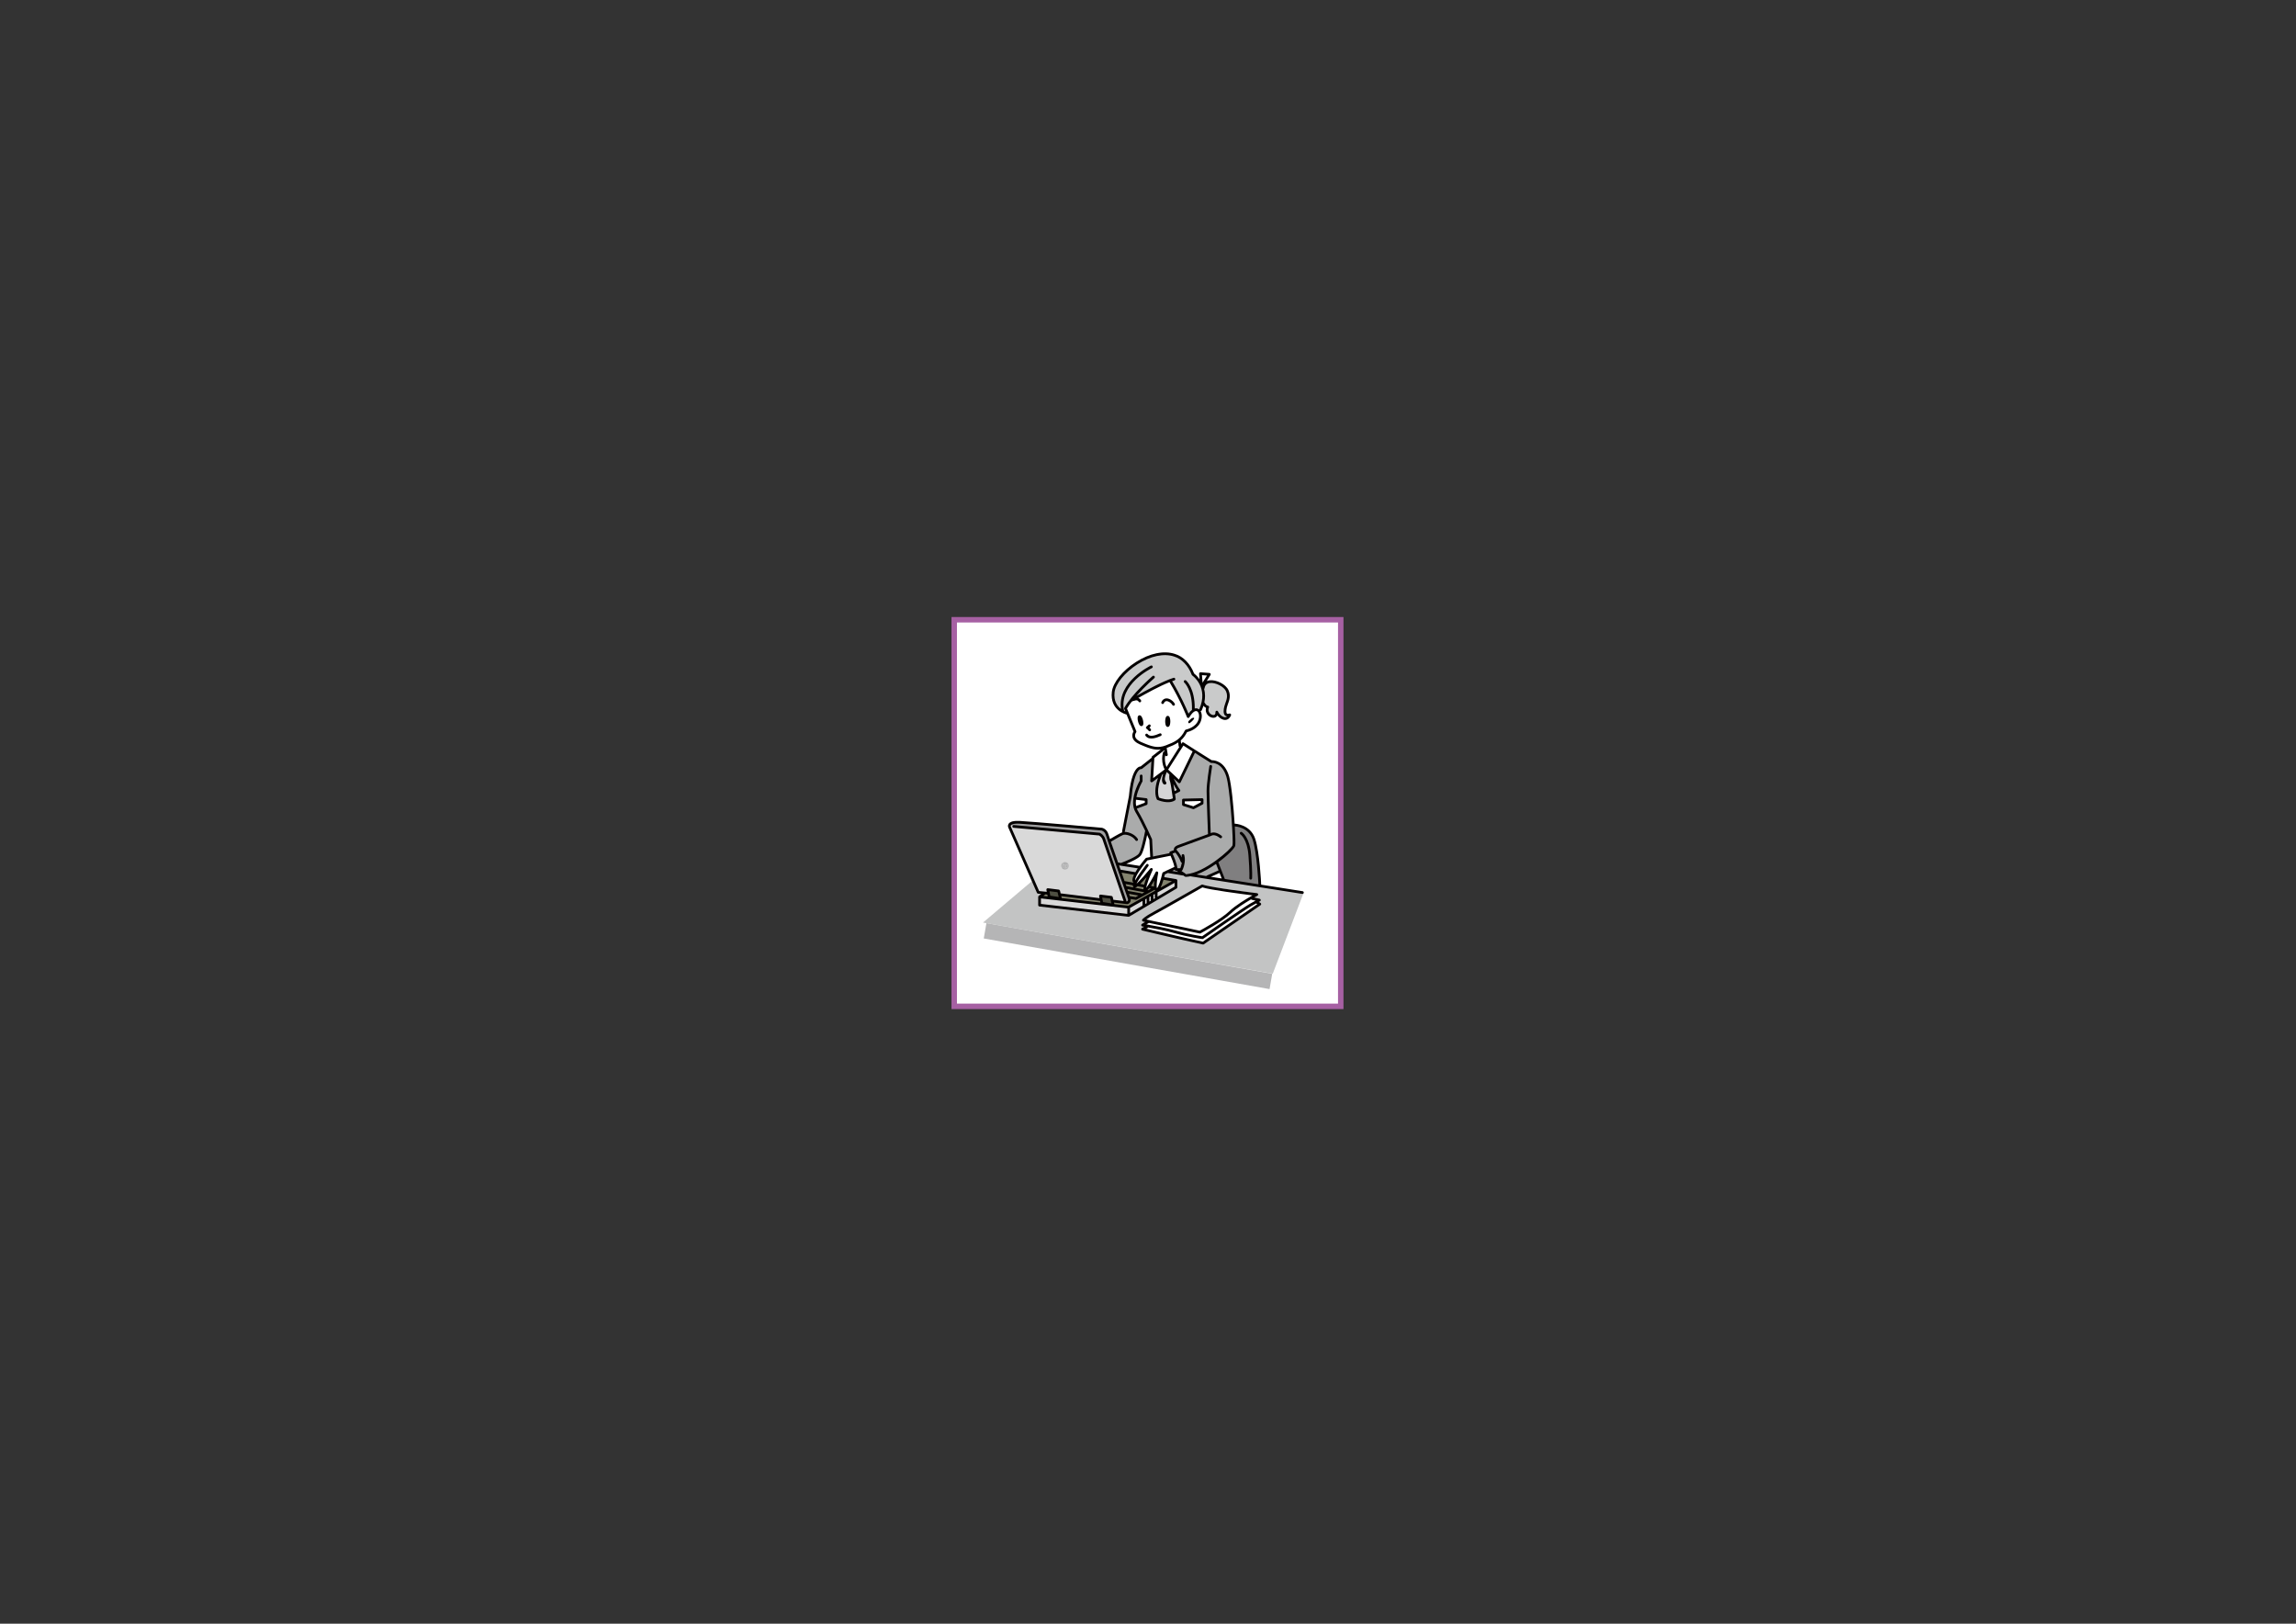 <?xml version="1.0" encoding="utf-8"?>
<!-- Generator: Adobe Illustrator 17.0.1, SVG Export Plug-In . SVG Version: 6.00 Build 0)  -->
<!DOCTYPE svg PUBLIC "-//W3C//DTD SVG 1.1//EN" "http://www.w3.org/Graphics/SVG/1.1/DTD/svg11.dtd">
<svg version="1.1" id="レイヤー_1" xmlns="http://www.w3.org/2000/svg" xmlns:xlink="http://www.w3.org/1999/xlink" x="0px"
	 y="0px" width="841.89px" height="595.28px" viewBox="0 0 841.89 595.28" enable-background="new 0 0 841.89 595.28"
	 xml:space="preserve">
<rect x="0" y="0" width="841.89" height="595.28" fill="#333333" stroke="none"/>
<rect x="349.889" y="227.212" fill="#FFFFFF" stroke="#A660A3" stroke-width="2" stroke-miterlimit="10" width="141.732" height="141.732"/>
<polygon fill="#C3C4C4" points="477.94,327.476 389.69,313.476 360.44,338.226 466.69,356.976 "/>
<polygon fill="#FFFFFF" points="440.44,324.642 419.273,336.976 420.773,337.142 419.44,338.476 420.44,338.976 419.106,340.476 
	441.273,345.642 461.606,331.142 461.106,330.476 461.773,329.809 458.94,328.976 460.273,327.476 "/>
<polygon fill="#84846F" points="381.44,328.809 397.44,317.476 431.273,322.476 413.773,332.476 "/>
<polygon fill="#D9D9D9" points="430.94,322.476 413.625,332.965 413.685,335.762 431.106,325.309 "/>
<polygon fill="#D9D9D9" points="413.606,332.976 381.106,328.976 381.106,331.809 413.606,335.809 413.685,335.762 413.625,332.965 
	"/>
<path fill="#D9D9D9" d="M370.273,302.976l10.5,24.166l32.5,4c0,0,1.5-0.833,0.667-2.666c-0.833-1.834-8.333-23.667-8.333-23.667
	s-1.333-1.167-4.333-1.5s-29-2.167-29-2.167S370.106,300.809,370.273,302.976z"/>
<path fill="#807F80" d="M450.773,302.309c0,0,7.5,0.333,8.833,5s2.333,17.5,2.333,17.5l-16.5-2.5l-0.167-7.5L450.773,302.309z"/>
<polygon fill="#FFFFFF" points="448.69,322.476 447.412,318.96 442.623,321.548 "/>
<path fill="#AAABAB" d="M452.565,307.976c0-3.5-1.5-23.5-3.625-25.75s-3.25-3.375-5-3.25l-7.375-3.75l-13,2.5l-5,3.75
	c0,0-2,0-2.875,2.875s-1.25,8.125-1.25,8.125l-2.25,12.75l-5.125,2.75l2.75,8.75l1.25-0.125c0,0,6.625-1.375,7.5-4.5
	s1.875-7.125,1.875-7.125l1.375,2.375l0.625,7l6.875-1.25l1.875,5.125l-2.125,1.25l13.558,2.072l4.789-2.588l-1.222-3.359
	C446.19,315.601,452.565,311.476,452.565,307.976z"/>
<path fill="#FFFFFF" d="M416.315,292.476l3.75,0.875v1.375l-3.625,1.375C416.44,296.101,415.315,294.101,416.315,292.476z"/>
<path fill="#FFFFFF" d="M434.065,293.226v1.5l3.625,1.125l2.875-1.75l0.125-1.375c0,0-5.875,0.5-6.25,0.5"/>
<polygon fill="#FFFFFF" points="427.19,273.851 422.815,277.976 422.44,286.101 427.565,282.476 432.565,286.351 437.94,275.476 
	433.815,272.851 432.315,274.101 "/>
<path fill="#FFFFFF" d="M430.47,318.131c-0.714,1.252-3.131,1.188-3.874,2.748c-0.334,0.702-0.474,1.563-0.747,2.25
	c-0.263,0.663-0.488,1.919-0.937,2.447c-0.865,1.018-1.326-0.081-1.347-0.947c-0.025-1.039,0.306-2.047,0.228-3.115
	c-1.047,1.216-1.958,4.739-3.956,4.818c-0.999-1.584,1.262-3.894,1.206-5.589c-0.64,0.081-1.907,1.667-2.471,2.136
	c-0.67,0.558-1.699,2.043-2.612,1.953c-0.063-0.524,0.276-0.937,0.209-1.459c-2.175-0.83,3.42-7.872,4.522-8.553
	c1.332-0.823,3.084-0.9,4.622-1.091c1.267-0.157,3.46-1.193,4.365-0.132C430.474,314.534,431.109,317.01,430.47,318.131z"/>
<path fill="#FFFFFF" d="M411.69,258.726l4.5,9c0,0-2,3.25,2.5,4.875s6.5,2.25,8.5,1.25l0.375,1.75c0,0-2,2.75-0.125,6.375
	l5.25-7.875l-0.25-2.875c0,0,2-2.75,2.5-3.625c0,0,2.75,0.375,4.25-2.125s1.375-4.625-0.875-6s-9-10.375-9-10.375L411.69,258.726z"
	/>
<path fill="#D5D5D6" d="M427.44,281.976l-2.125,2.125c0,0-2.25,7.5-0.625,8.75s5.875,0.25,5.875,0.25v-2.875l1.75-0.875l-2.5-5
	L427.44,281.976z"/>
<polygon fill="#4F4F42" points="384.44,326.142 384.773,328.642 388.94,329.476 388.273,326.476 "/>
<polygon fill="#4F4F42" points="403.606,328.642 403.94,331.142 408.106,331.976 407.44,328.976 "/>
<path fill="#9F9FA0" d="M370.106,302.476l33,3.333c0,0,2,1.667,2.333,3.667s7.833,21.666,7.833,21.666s1-0.666,0.667-1.833
	c-0.333-1.167-8-23.667-8-23.667s-0.833-1.499-3.333-1.833s-30.333-2.667-30.333-2.667S370.606,301.476,370.106,302.476z"/>
<path fill="#FFFFFF" d="M440.94,252.101c-0.653-0.856-0.746-2.239-0.875-3.25c-0.165-1.296-0.129-1.786,1.25-1.625
	c1.131,0.132,2.2-0.184,1.784,1.247c-0.321,1.107-1.188,2.095-1.659,3.128L440.94,252.101z"/>
<path fill="#C9CACA" d="M413.565,261.351c0,0-5.375-0.875-5.25-6.25c0.125-5.375,2.875-9.375,10.75-13.625s15-0.5,17,2.75
	s1.375,3,1.375,3s3.125,2.375,3.625,4.75c0,0,1-2.5,3.875-2s6,2.625,5.625,4.75c-0.375,2.125-1.625,4.25-1.375,5.5
	s0.125,1.75,1.625,1.75c0,0-1.5,4.125-4.5-0.625c0,0-0.375,1.625-2,1s-1.625-3.375-1.625-3.375l-1.375-0.875l-1.125,2.375
	c0,0-2.25-1.375-4.5,1.875l-6.5-12.75c0,0-12.125,5.25-13.75,6.625c-1.625,1.375-2.625,3.125-2.625,3.125L413.565,261.351z"/>
<g>
	<path fill="#040000" d="M477.643,326.732l-15.211-2.393c0.001-0.018,0.009-0.033,0.008-0.051
		c-0.021-0.479-0.522-11.794-2.192-16.803c-1.756-5.27-7.402-5.507-7.458-5.509c-0.028-0.001-0.052,0.01-0.079,0.014
		c-0.398-6.311-1.173-14.433-2.04-17.404c-1.652-5.665-5.507-5.884-6.343-5.864c-0.245-0.153-6.033-3.781-6.117-3.834l0,0
		l-4.167-2.666c-0.112-0.072-0.248-0.096-0.377-0.067c-0.13,0.029-0.243,0.108-0.314,0.22c0,0-0.091,0.144-0.247,0.388l-0.161-1.286
		c0.871-0.769,1.63-1.737,2.321-3.061c0.913-0.222,4.208-1.223,5.153-4.293c0.168-0.546,0.248-1.087,0.248-1.594
		c0-0.694-0.155-1.32-0.436-1.811c0.177-0.015,0.341-0.116,0.418-0.29c0.257-0.582,0.462-1.145,0.63-1.692
		c0.253,0.326,0.545,0.616,0.942,0.793c-0.062,0.247-0.102,0.494-0.102,0.736c0,0.749,0.293,1.458,0.861,2.021
		c0.782,0.776,1.89,1.069,2.695,0.712c0.218-0.097,0.505-0.308,0.719-0.673c0.741,0.91,1.81,1.637,2.849,1.62
		c0.537-0.009,1.527-0.237,2.133-1.67c0.077-0.181,0.04-0.39-0.093-0.534c-0.133-0.144-0.338-0.197-0.525-0.135
		c-0.299,0.099-0.693,0.179-0.873-0.009c-0.4-0.418-0.177-2.018,0.273-3.194c0.683-1.782,1.177-3.418,0.308-5.381
		c-0.934-2.11-4.456-3.928-6.978-3.603c-0.366,0.047-0.698,0.141-0.999,0.271l1.376-2.201c0.093-0.148,0.102-0.334,0.022-0.49
		c-0.079-0.156-0.233-0.26-0.408-0.273l-3.25-0.25c-0.146-0.011-0.289,0.042-0.392,0.145c-0.103,0.103-0.156,0.246-0.145,0.392
		l0.154,2.006c-0.859-1.19-1.728-1.905-1.999-2.112c-1.386-3.582-3.995-6.256-7.013-7.161c-4.029-1.343-9.241-0.275-14.285,2.938
		c-4.898,3.12-8.457,7.534-8.855,10.984c-0.778,6.741,5.096,8.226,5.376,8.292c0.967,2.348,2.436,5.917,2.56,6.217
		c-0.181,0.302-0.439,0.838-0.439,1.518c0,0.197,0.022,0.404,0.075,0.618c0.262,1.062,1.179,1.944,2.725,2.62
		c3.193,1.397,5.312,2.144,7.63,1.846l-3.154,2.469c-0.113,0.089-0.183,0.221-0.191,0.365l-0.014,0.237
		c-0.045,0.018-0.091,0.035-0.131,0.067c0,0-3.629,2.873-3.871,3.065c-0.24,0.012-0.593,0.082-1.021,0.395
		c-1.148,0.839-2.651,3.352-3.296,10.555c0.007-0.051-2.493,12.782-2.493,12.782c-0.031,0.156,0.021,0.305,0.118,0.417
		c-0.053,0.018-0.108,0.032-0.158,0.053c-1.054,0.452-3.73,2.036-4.404,2.437c-0.307-0.908-0.516-1.54-0.585-1.782
		c-0.58-2.031-2.324-2.344-2.398-2.356c-0.291-0.027-25.351-2.258-30.056-2.506c-2.24-0.118-3.591,0.226-4.131,1.05
		c-0.36,0.549-0.228,1.153-0.092,1.423c-0.01-0.021,10.49,23.895,10.49,23.895c0.072,0.165,0.228,0.278,0.408,0.296l1.179,0.118
		l-0.916,0.641c-0.009,0.006-0.013,0.016-0.022,0.022c-0.008,0.006-0.018,0.008-0.025,0.014c-0.016,0.014-0.023,0.035-0.037,0.051
		c-0.025,0.029-0.049,0.058-0.067,0.091c-0.013,0.025-0.021,0.052-0.03,0.08c-0.012,0.037-0.021,0.073-0.024,0.111
		c-0.001,0.014-0.009,0.026-0.009,0.04v3.029c0,0.254,0.19,0.468,0.443,0.497l32.667,3.765c0.019,0.002,0.036-0.005,0.055-0.005
		c0.038,0.001,0.075-0.002,0.112-0.011c0.031-0.007,0.059-0.018,0.088-0.031c0.019-0.008,0.039-0.009,0.057-0.02l17.333-10.294
		c0.152-0.09,0.245-0.253,0.245-0.43v-2.5c0-0.033-0.006-0.064-0.013-0.095c-0.001-0.009-0.001-0.018-0.003-0.026
		c-0.014-0.055-0.038-0.105-0.069-0.152c-0.007-0.012-0.016-0.022-0.025-0.033c-0.03-0.039-0.064-0.072-0.105-0.101
		c-0.008-0.006-0.015-0.013-0.023-0.018c-0.003-0.002-0.006-0.006-0.01-0.008c-0.048-0.028-0.101-0.044-0.154-0.055
		c-0.005-0.001-0.009-0.005-0.015-0.006l-4.388-0.749c0.092-0.363,0.172-0.702,0.237-0.993c0.123-0.058,0.557-0.262,1.098-0.516
		l5.471,0.911c0.062,0.01,0.123,0.005,0.181-0.006l0.618,0.425c0.087,0.06,0.19,0.09,0.296,0.088
		c0.568-0.014,1.164-0.095,1.776-0.222c0.043,0.021,0.085,0.042,0.134,0.05l40.792,6.417c0.273,0.042,0.529-0.144,0.572-0.417
		C478.102,327.031,477.916,326.775,477.643,326.732z M459.299,307.801c1.524,4.575,2.069,15.012,2.134,16.381l-12.342-1.941
		c-0.005-0.038-0.005-0.075-0.02-0.112l-2.333-6c-0.001-0.002-0.002-0.003-0.003-0.005c3.417-2.505,6.012-5.135,6.194-6.049
		c0.125-0.627,0.051-3.48-0.16-7.098C453.054,302.988,457.78,303.243,459.299,307.801z M447.975,322.065l-3.973-0.625l3.181-1.414
		L447.975,322.065z M444.193,278.727c-0.012,0.001-0.06,0.002-0.062,0.002C444.152,278.727,444.173,278.727,444.193,278.727z
		 M433.927,273.334c0.614,0.393,2.818,1.804,3.369,2.156c-0.341,0.703-4.501,9.277-5.011,10.325
		c-0.738-0.686-3.476-3.233-3.95-3.673C428.73,281.521,433.454,274.079,433.927,273.334z M427.16,286.004
		c-0.21-0.932,0.317-2.095,0.663-2.972c0.21,0.196,0.552,0.514,0.954,0.889c-0.008,0.077-0.045,0.435-0.045,0.874
		c0,0.519,0.052,1.151,0.262,1.572c0.182,0.385,0.674,3.445,1.068,6.313c-1.684,0.906-4.321,0.032-5.05-0.248
		c-0.264-0.662-0.385-1.404-0.385-2.179c0-2.861,1.418-6.028,1.436-6.069c0.019-0.04,0.02-0.082,0.027-0.124
		c0.147-0.111,0.289-0.217,0.423-0.318c-0.278,0.894-0.609,2.011-0.333,2.945c0.141,0.475,0.532,1.094,1.061,0.912
		C428.257,287.247,427.273,286.511,427.16,286.004z M430.26,287.438c0.387,0.757,0.826,1.544,1.267,2.185
		c-0.277,0.139-0.602,0.301-0.835,0.418C430.555,289.136,430.403,288.2,430.26,287.438z M432.194,273.538
		c0.018,0.143,0.096,0.261,0.203,0.34c-1.441,2.271-4.068,6.408-4.65,7.326c-0.278-0.67-0.612-1.738-0.612-3.041
		c0-0.393,0.036-0.808,0.107-1.237c0.09,0.201,0.3,0.33,0.528,0.293c0.272-0.044,0.458-0.301,0.414-0.573l-0.391-2.426
		c0.026-0.01,0.051-0.017,0.077-0.027c1.631-0.628,2.988-1.203,4.156-2.002L432.194,273.538z M443.615,250.412
		c2.074-0.268,5.181,1.311,5.936,3.016c0.266,0.601,0.375,1.169,0.375,1.729c0,0.945-0.311,1.867-0.703,2.89
		c-0.032,0.084-0.547,1.449-0.547,2.686c0,0.604,0.123,1.178,0.485,1.557c0.16,0.168,0.432,0.302,0.781,0.365
		c-0.21,0.188-0.448,0.288-0.717,0.292c-0.878,0.014-2.066-0.944-2.595-2.091c-0.1-0.217-0.34-0.333-0.572-0.277
		c-0.232,0.056-0.392,0.269-0.381,0.508c0.017,0.365-0.041,0.835-0.409,0.998c-0.423,0.188-1.104-0.031-1.585-0.508
		c-0.277-0.275-0.868-1.036-0.376-2.171c0.062-0.143,0.053-0.308-0.023-0.444c-0.077-0.136-0.213-0.229-0.368-0.25
		c-0.532-0.073-0.788-0.44-1.228-1.136l-0.075-0.118c-0.001-0.002-0.003-0.003-0.004-0.004c0.164-0.81,0.241-1.577,0.241-2.298
		c0-0.934-0.12-1.792-0.319-2.573c0.077-0.073,0.137-0.164,0.155-0.277C441.863,251.192,442.513,250.555,443.615,250.412z
		 M442.578,247.661c-0.49,0.784-1.273,2.038-1.697,2.715c0.018-0.051,0.059-0.093,0.059-0.15c0-0.013,0-0.026-0.001-0.039
		c0,0-0.145-1.884-0.205-2.668C441.275,247.561,441.88,247.607,442.578,247.661z M412.172,260.582
		c-2.098-9.714,10.107-15.595,10.231-15.653c0.25-0.118,0.357-0.416,0.239-0.666c-0.118-0.25-0.415-0.357-0.665-0.239
		c-0.127,0.06-12.324,5.927-10.939,15.884c-1.349-0.995-2.731-2.832-2.351-6.124c0.36-3.118,3.813-7.335,8.399-10.255
		c4.789-3.05,9.689-4.08,13.446-2.828c2.776,0.833,5.178,3.336,6.44,6.701c0.036,0.095,0.1,0.177,0.183,0.235
		c0.251,0.175,6.109,4.383,2.578,12.387c-0.011,0.024-0.01,0.05-0.016,0.074c-0.134-0.11-0.276-0.208-0.435-0.278
		c-0.248-0.108-0.668-0.212-1.205-0.073c0.068-7.431-3.052-10.163-3.189-10.278c-0.21-0.178-0.523-0.152-0.702,0.058
		c-0.179,0.209-0.154,0.524,0.054,0.704c0.03,0.026,3.04,2.718,2.826,10.032c-0.396,0.3-0.823,0.736-1.272,1.374
		c-0.784-1.911-2.837-6.624-6.017-11.905c0.28-0.102,0.554-0.197,0.815-0.28c0.263-0.084,0.409-0.365,0.325-0.628
		c-0.084-0.263-0.365-0.408-0.628-0.325c-4.03,1.282-10.324,4.747-13.553,6.599c3.036-3.447,6.481-6.45,6.532-6.494
		c0.114-0.099,0.172-0.238,0.172-0.378c0-0.116-0.04-0.233-0.122-0.327c-0.181-0.209-0.497-0.231-0.706-0.051
		c-0.309,0.268-7.599,6.617-10.36,11.637c-0.041,0.075-0.062,0.158-0.062,0.241c0,0.064,0.013,0.129,0.038,0.19
		c0,0,0.133,0.324,0.345,0.839C412.45,260.706,412.315,260.649,412.172,260.582z M418.39,272.018
		c-1.223-0.535-1.967-1.204-2.152-1.934c-0.034-0.132-0.048-0.262-0.048-0.386c0-0.651,0.387-1.156,0.392-1.162
		c0.07-0.09,0.107-0.201,0.107-0.312c0-0.064-0.012-0.128-0.037-0.189c0,0-3.225-7.831-3.405-8.269
		c0.468-0.821,1.065-1.682,1.732-2.547c0.074-0.006,0.148-0.024,0.217-0.065c0.01-0.006,0.135-0.081,0.345-0.205
		c0.118,0.037,0.249,0.033,0.369-0.026c0.112-0.054,1.109-0.51,1.6,0.309c0.142,0.237,0.449,0.314,0.686,0.171
		c0.237-0.142,0.314-0.449,0.171-0.686c-0.267-0.445-0.614-0.702-0.98-0.839c2.787-1.59,7.684-4.281,11.439-5.785
		c4.131,6.829,6.371,12.748,6.394,12.807c0.068,0.181,0.234,0.307,0.427,0.323c0.193,0.016,0.377-0.081,0.474-0.248
		c1.173-2.027,2.194-2.485,2.758-2.239c0.652,0.285,1.042,1.595,0.581,3.092c-0.897,2.916-4.578,3.649-4.615,3.656
		c-0.153,0.029-0.285,0.128-0.354,0.268c-1.662,3.324-3.736,4.259-6.982,5.507C424.483,274.423,422.407,273.775,418.39,272.018z
		 M426.912,275.039l0.072,0.449c-0.234-0.021-0.457,0.116-0.525,0.351c-0.237,0.832-0.33,1.622-0.33,2.348
		c0,1.825,0.583,3.24,0.915,3.9c-0.501,0.378-3.082,2.324-4.209,3.173c0.092-1.604,0.403-6.99,0.425-7.363
		C423.582,277.645,426.877,275.065,426.912,275.039z M370.648,303.025c-0.01-0.022-0.046-0.106-0.046-0.212
		c0-0.076,0.018-0.162,0.075-0.246c0.151-0.221,0.77-0.721,3.236-0.591c4.687,0.247,29.729,2.476,29.982,2.499
		c0.007,0.003,1.162,0.232,1.564,1.639c0.498,1.745,7.782,22.48,8.093,23.361c0.039,0.098,0.084,0.241,0.084,0.396
		c0,0.208-0.111,0.427-0.402,0.588c-0.034-0.004-0.122-0.014-0.236-0.028c0.023-0.091,0.03-0.188-0.002-0.283l-7.833-22.833
		c-0.015-0.044-0.407-1.186-1.725-1.939c-0.062-0.036-0.132-0.058-0.203-0.064l-31.5-2.833c-0.275-0.025-0.518,0.178-0.543,0.453
		c-0.001,0.015-0.002,0.03-0.002,0.045c0,0.256,0.195,0.474,0.455,0.498c0,0,31.104,2.797,31.367,2.821
		c0.906,0.553,1.193,1.31,1.204,1.343c0,0,7.089,20.664,7.779,22.675c-1.292-0.151-3.182-0.373-3.748-0.44l-0.238-1.011
		c-0.048-0.204-0.217-0.356-0.425-0.382l-4-0.5c-0.158-0.02-0.317,0.037-0.426,0.153c-0.109,0.116-0.156,0.278-0.127,0.435
		l0.133,0.707l-14.081-1.729c-0.057-0.007-0.112,0.001-0.165,0.013l-0.242-1.03c-0.048-0.204-0.217-0.356-0.425-0.382l-4-0.5
		c-0.158-0.02-0.317,0.037-0.426,0.153c-0.088,0.094-0.136,0.217-0.136,0.343c0,0.031,0.003,0.062,0.009,0.092l0.135,0.72
		c-0.647-0.064-2.41-0.241-2.803-0.28C380.801,326.151,370.648,303.025,370.648,303.025z M421.445,307.926
		c0.009,0.176,0.329,6.243,0.329,6.243c0,0.01,0.006,0.019,0.007,0.029l-1.439,0.288c-0.108,0.022-0.207,0.079-0.279,0.162
		c-0.224,0.257-1.199,1.394-2.214,2.783l-4.853-0.755c1.773-0.727,4.491-1.969,5.339-3.06c0.901-1.159,1.828-5.209,2.296-7.503
		C421.055,307.036,421.348,307.702,421.445,307.926z M417.205,318.343c-0.319,0.468-0.624,0.946-0.898,1.418l-5.421-0.926
		c-0.181-0.518-0.363-1.039-0.544-1.56L417.205,318.343z M415.621,323.614l-3.272-0.595c-0.343-0.979-0.709-2.027-1.086-3.105
		l4.547,0.776c-0.384,0.798-0.618,1.531-0.567,2.085C415.279,323.189,415.453,323.45,415.621,323.614z M414.357,332.866
		c0.631-0.356,2.409-1.357,4.583-2.582v1.691c0,0.008,0.004,0.016,0.005,0.024c-1.963,1.166-3.66,2.173-4.588,2.725V332.866z
		 M419.94,329.721c0.166-0.094,0.332-0.187,0.5-0.282v1.537c0,0.043,0.014,0.082,0.024,0.122c-0.176,0.104-0.35,0.208-0.524,0.312
		V329.721z M421.422,328.886c0.172-0.097,0.345-0.194,0.518-0.292v1.382c0,0.078,0.021,0.148,0.052,0.214
		c-0.185,0.11-0.368,0.219-0.552,0.328v-1.542C421.44,328.944,421.428,328.916,421.422,328.886z M422.94,328.031
		c0.167-0.094,0.334-0.188,0.5-0.281v1.227c0,0.111,0.043,0.209,0.105,0.292c-0.201,0.119-0.403,0.239-0.605,0.359V328.031z
		 M413.752,332.059l-5.129-0.591l-0.132-0.56l4.807,0.564c0.087,0.01,0.174-0.003,0.255-0.037c0.939-0.402,1.144-1.203,1.054-1.845
		l1.835,0.296c0.11,0.018,0.223-0.002,0.32-0.055l6.61-3.62c0.053,0.116,0.116,0.215,0.19,0.289
		c0.007,0.007,0.016,0.012,0.024,0.019L413.752,332.059z M384.808,326.723c0.839,0.105,2.506,0.314,2.975,0.372
		c0.087,0.372,0.257,1.094,0.416,1.769c-0.897-0.144-2.611-0.418-3.083-0.493c-0.078-0.415-0.223-1.19-0.223-1.19
		S384.849,326.944,384.808,326.723z M389.315,329.242l-0.16-0.681l14.141,1.737c0.021,0.002,0.039-0.004,0.059-0.004l0.109,0.579
		L389.315,329.242z M407.533,331.198c-0.897-0.144-2.611-0.417-3.083-0.493c-0.07-0.373-0.192-1.026-0.309-1.648
		c0.839,0.105,2.506,0.313,2.976,0.372C407.204,329.801,407.374,330.523,407.533,331.198z M419.621,327.126
		c-0.319,0.175-0.638,0.349-0.944,0.517c-0.071-0.078-0.162-0.139-0.273-0.159l-4.793-0.86c-0.076-0.216-0.156-0.444-0.239-0.682
		L419.621,327.126z M417.431,328.325c-0.542,0.297-0.927,0.507-0.997,0.546c-0.232-0.038-1.585-0.256-2.157-0.348
		c-0.077-0.218-0.173-0.494-0.286-0.816L417.431,328.325z M423.144,324.982l-1.086-0.197c0.411-0.602,0.818-1.28,1.191-1.944
		c-0.065,0.605-0.115,1.204-0.115,1.738C423.134,324.718,423.138,324.852,423.144,324.982z M421.392,325.679
		c0.168,0.03,0.418,0.076,0.653,0.119c-0.294,0.161-0.657,0.36-1.055,0.578c-0.014-0.004-0.025-0.013-0.04-0.016l-0.176-0.033
		C420.974,326.155,421.181,325.934,421.392,325.679z M419.52,324.323l-1.401-0.255c0.605-0.582,1.367-1.387,2.333-2.495
		C420.077,322.536,419.739,323.5,419.52,324.323z M419.311,325.301c-0.027,0.188-0.046,0.366-0.046,0.517
		c0,0.083,0.008,0.155,0.017,0.226l-3.055-0.579c0.216-0.065,0.514-0.227,0.934-0.554L419.311,325.301z M415.638,325.353
		l-2.605-0.494c-0.014-0.002-0.027,0.002-0.04,0c-0.086-0.244-0.174-0.497-0.265-0.755l2.683,0.488
		c-0.029,0.136-0.045,0.259-0.029,0.352L415.638,325.353z M383.973,327.973c0.018,0.002,0.033-0.005,0.051-0.005l0.127,0.678
		l-1.594-0.184l0.587-0.411c0.058-0.04,0.104-0.091,0.139-0.148L383.973,327.973z M381.69,329.37
		c1.062,0.122,30.82,3.552,31.667,3.65c0,0.507,0,1.412,0,2.022c-1.062-0.122-30.82-3.552-31.667-3.649
		C381.69,330.885,381.69,329.98,381.69,329.37z M430.69,325.024c-0.191,0.113-2.979,1.77-6.25,3.712v-1.51
		c0-0.013-0.006-0.023-0.007-0.036c3.048-1.717,5.721-3.223,6.257-3.525C430.69,324.277,430.69,324.75,430.69,325.024z
		 M429.717,323.065l-4.182,2.356c0.431-0.808,0.8-1.875,1.089-2.884L429.717,323.065z M426.477,319.773
		c-0.141,0.066-0.243,0.194-0.276,0.346c-0.567,2.61-1.444,5.016-1.977,5.508c-0.057-0.18-0.093-0.448-0.093-0.851
		c0-1.092,0.199-2.881,0.55-4.707c0.006-0.032,0.009-0.063,0.009-0.095c0-0.21-0.134-0.403-0.339-0.473
		c-0.237-0.08-0.496,0.027-0.608,0.25c-1.17,2.341-2.694,4.913-3.469,5.726c0.163-1.145,1.257-4.06,2.372-6.547
		c0.03-0.066,0.044-0.136,0.044-0.204c0-0.169-0.086-0.333-0.238-0.426c-0.213-0.131-0.491-0.084-0.65,0.11
		c-1.71,2.099-3.729,4.354-4.914,5.435l-0.099-0.018c0.783-1.428,2.584-4.038,4.299-6.298c0.068-0.09,0.102-0.197,0.102-0.302
		c0-0.151-0.068-0.3-0.198-0.399c-0.22-0.167-0.534-0.124-0.701,0.096c-1.235,1.629-2.996,4.035-4.041,5.834
		c-0.005-0.022-0.01-0.044-0.013-0.074c-0.002-0.03-0.004-0.061-0.004-0.093c0-1.436,2.677-5.068,4.476-7.16
		c0.313-0.063,7.729-1.546,8.508-1.702c0.447,1.021,1.146,2.74,1.429,4.081l-2.608,1.227c-0.122,0.01-0.229,0.062-0.313,0.147
		L426.477,319.773z M430.962,312.56c0.422,0.485,1.401,1.723,2.007,3.418c0.063,0.175,0.218,0.275,0.388,0.306
		c-0.146,0.896-0.417,1.644-0.576,2.026c-0.309,0-0.665,0-1.057,0c-0.195-1.745-1.288-4.318-1.77-5.382
		C430.359,312.78,430.675,312.665,430.962,312.56z M429.812,319.309c0.382-0.18,0.726-0.342,0.97-0.457
		c0.023,0.255,0.23,0.457,0.491,0.457h0.371c0.035,0.095,0.089,0.184,0.179,0.245l0.172,0.119L429.812,319.309z M433.21,319.295
		c0.146-0.031,0.274-0.125,0.343-0.262c0.058-0.116,1.411-2.866,0.703-5.519c-0.071-0.267-0.345-0.425-0.612-0.354
		c-0.224,0.06-0.371,0.262-0.371,0.482c0,0.043,0.005,0.086,0.017,0.129c0.055,0.206,0.05,0.413,0.077,0.621
		c-0.79-1.574-1.72-2.576-1.876-2.738c-0.016-0.023-0.103-0.152-0.064-0.285c0.028-0.095,0.167-0.342,0.85-0.591l11.835-4.333
		c0.039-0.014,0.085-0.04,0.12-0.064c0.044-0.03,1.102-0.722,3.065,0.82c0.217,0.171,0.532,0.133,0.702-0.084
		c0.171-0.217,0.133-0.532-0.084-0.702c-2.016-1.583-3.418-1.255-3.984-1.001c-0.063-1.652-0.491-12.842-0.491-15.438
		c0-2.76,0.983-8.859,0.994-8.92c0.044-0.273-0.141-0.529-0.414-0.574c-0.273-0.044-0.529,0.141-0.574,0.414
		c-0.041,0.253-1.006,6.239-1.006,9.08c0,2.81,0.495,15.558,0.501,15.686c0.002,0.048,0.018,0.091,0.033,0.135
		c-2.59,0.949-11.038,4.042-11.038,4.042c-0.832,0.303-1.329,0.731-1.475,1.275c-0.031,0.114-0.043,0.223-0.043,0.326
		c0,0.088,0.016,0.165,0.032,0.243l-1.346,0.49c-0.133,0.048-0.239,0.15-0.292,0.281c-0.044,0.109-0.039,0.228-0.004,0.339
		l-6.04,1.208l-0.328-6.218c-0.003-0.059-0.017-0.118-0.04-0.172c-0.013-0.029-0.598-1.379-1.471-3.231
		c-0.015-0.078-0.05-0.147-0.099-0.209c-0.997-2.107-2.338-4.802-3.627-6.952c-0.145-0.241-0.265-0.493-0.363-0.754l3.61-1.353
		c0.195-0.073,0.324-0.26,0.324-0.468v-1.5c0-0.253-0.189-0.466-0.44-0.497l-3.639-0.436c0.587-2.935,2.15-5.603,2.176-5.645
		c0.046-0.077,0.07-0.166,0.07-0.256v-1.833c0-0.276-0.224-0.5-0.5-0.5s-0.5,0.224-0.5,0.5c0,0,0,1.472,0,1.7
		c-0.365,0.632-2.468,4.43-2.468,8.073c0,1.227,0.241,2.432,0.873,3.484c1.266,2.109,2.584,4.758,3.568,6.838
		c-0.396,2.131-1.498,7.312-2.368,8.43c-0.884,1.137-4.951,2.795-6.443,3.338c-0.021,0.007-0.035,0.023-0.054,0.033l-0.906-0.141
		c-0.055-0.009-0.109-0.002-0.161,0.007c-1.005-2.888-1.972-5.678-2.648-7.656c0.01-0.005,0.021-0.005,0.031-0.011
		c0.033-0.02,3.317-1.988,4.439-2.469c0.874-0.374,3.475,0.288,4.548,1.975c0.148,0.233,0.458,0.302,0.69,0.153
		c0.233-0.148,0.301-0.458,0.153-0.69c-1.01-1.587-3.22-2.564-4.804-2.541c0.013-0.032,0.032-0.06,0.039-0.095l2.5-12.833
		c0.634-7.054,2.033-9.178,2.811-9.82c0.368-0.304,0.606-0.284,0.616-0.283c0.129,0.013,0.291-0.02,0.393-0.101l3.436-2.72
		l-0.412,7.132c-0.011,0.195,0.091,0.378,0.263,0.47c0.172,0.092,0.381,0.075,0.537-0.042c0,0,0.946-0.713,2.026-1.527
		c-0.665,1.916-1.558,5.372-0.45,7.833c0.051,0.113,0.143,0.204,0.257,0.253c0.166,0.073,4.115,1.759,6.484,0.12
		c0.154-0.107,0.236-0.292,0.211-0.478c-0.055-0.404-0.146-1.068-0.256-1.827l1.651-0.826c0.135-0.068,0.232-0.192,0.265-0.34
		c0.033-0.147-0.004-0.301-0.098-0.42c-0.819-1.023-1.719-2.869-2.262-4.066c0.913,0.849,1.698,1.579,1.698,1.579
		c0.116,0.107,0.276,0.154,0.432,0.125c0.156-0.029,0.289-0.13,0.358-0.273l5.257-10.832l5.778,3.621
		c0.095,0.06,0.21,0.085,0.321,0.073c0.157-0.017,3.863-0.348,5.464,5.143c1.197,4.103,2.294,19.336,2.294,23.856
		c0,0.571-0.018,0.971-0.055,1.156c-0.239,1.197-10.382,10.291-17.043,10.583C434.748,320.351,433.883,319.757,433.21,319.295z
		 M416.539,293.198c0.886,0.106,2.708,0.325,3.235,0.388c0,0.296,0,0.458,0,0.71c-0.414,0.155-2.294,0.86-3.194,1.198
		C416.449,294.757,416.45,293.978,416.539,293.198z M445.898,316.722l0.922,2.371l-4.333,1.926c-0.078,0.035-0.137,0.09-0.186,0.154
		l-3.546-0.558C441.148,319.736,443.661,318.286,445.898,316.722z"/>
	<path fill="#040000" d="M420.658,267.375c0.188,0.156,0.381,0.317,0.476,0.479c0.14,0.238,0.446,0.318,0.684,0.178
		c0.159-0.093,0.247-0.26,0.247-0.432c0-0.086-0.022-0.173-0.069-0.252c-0.143-0.243-0.34-0.428-0.535-0.596
		c0.136-0.123,0.28-0.252,0.28-0.252c0.118-0.106,0.185-0.265,0.185-0.419c0-0.114-0.036-0.226-0.114-0.313
		c-0.185-0.206-0.469-0.249-0.674-0.065l-0.792,0.711c-0.106,0.095-0.161,0.21-0.16,0.353c0.001,0.143,0.068,0.257,0.176,0.351
		L420.658,267.375z"/>
	<path fill="#040000" d="M425.239,268.893c-1.61,0.708-3.565,1.38-4.4,0.28c-0.167-0.22-0.481-0.263-0.701-0.096
		c-0.22,0.167-0.263,0.481-0.096,0.701c1.419,1.869,4.349,0.58,5.6,0.03c0.253-0.111,0.368-0.406,0.256-0.659
		C425.787,268.897,425.491,268.782,425.239,268.893z"/>
	<path fill="#040000" d="M426.774,257.798c0.21-0.488,0.51-0.736,0.919-0.758c0.79-0.042,1.786,0.72,2.186,1.431
		c0.136,0.241,0.44,0.326,0.681,0.19c0.24-0.135,0.326-0.44,0.19-0.681c-0.566-1.005-1.885-2.004-3.111-1.939
		c-0.791,0.043-1.424,0.526-1.784,1.361c-0.109,0.254,0.009,0.548,0.262,0.657C426.371,258.169,426.665,258.052,426.774,257.798z"/>
	<path fill="#040000" d="M435.928,265.151c0.348,0.215,2.195-1.628,1.931-1.922c-0.451-0.501-1.898,0.916-2.095,1.236
		C435.62,264.699,435.693,265.005,435.928,265.151z"/>
	<path fill="#040000" d="M429.127,264.476c0-0.611-0.091-2.031-0.938-2.031s-0.938,1.42-0.938,2.031
		c0,0.611,0.091,2.031,0.938,2.031S429.127,265.087,429.127,264.476z"/>
	<path fill="#040000" d="M419.101,264.003c-0.145-0.594-0.571-1.951-1.393-1.75c-0.822,0.201-0.574,1.602-0.429,2.196
		c0.145,0.593,0.571,1.951,1.393,1.75C419.495,265.998,419.246,264.596,419.101,264.003z"/>
	<path fill="#040000" d="M440.761,292.643l-6.833,0.166c-0.271,0.007-0.488,0.229-0.488,0.5v1.667c0,0.218,0.141,0.411,0.348,0.477
		l3.667,1.167c0.128,0.041,0.267,0.028,0.385-0.034l3.167-1.667c0.164-0.086,0.267-0.257,0.267-0.442v-1.333
		c0-0.135-0.054-0.264-0.151-0.358C441.026,292.691,440.896,292.64,440.761,292.643z M440.273,294.174
		c-0.419,0.221-2.416,1.271-2.715,1.429c-0.321-0.102-2.582-0.822-3.119-0.993c0-0.278,0-0.477,0-0.813
		c0.773-0.019,5.024-0.122,5.833-0.142C440.273,293.901,440.273,293.992,440.273,294.174z"/>
	<path fill="#040000" d="M454.838,305.898c0.024,0.016,2.468,1.67,2.937,7.618c0.489,6.196,0.335,8.401,0.333,8.422
		c-0.02,0.275,0.186,0.516,0.46,0.537c0.275,0.021,0.516-0.185,0.537-0.46c0.007-0.09,0.165-2.278-0.333-8.578
		c-0.514-6.51-3.283-8.311-3.4-8.384c-0.233-0.146-0.538-0.075-0.685,0.156C454.539,305.44,454.608,305.748,454.838,305.898z"/>
	<path fill="#040000" d="M462.203,331.038l-0.611-0.377c0.26-0.144,0.434-0.24,0.434-0.24c0.161-0.089,0.258-0.257,0.258-0.438
		c0-0.024-0.001-0.048-0.005-0.072c-0.03-0.206-0.184-0.372-0.387-0.417l-2.009-0.442c0.717-0.405,1.173-0.649,1.19-0.658
		c0.193-0.103,0.297-0.318,0.257-0.533c-0.04-0.215-0.214-0.379-0.431-0.405c-0.173-0.021-17.295-2.128-19.884-3.131
		c-0.141-0.054-0.298-0.043-0.429,0.032c-0.145,0.083-14.52,8.3-17.627,9.948c-3.2,1.698-4.052,2.69-4.086,2.731
		c-0.111,0.133-0.146,0.314-0.092,0.478c0.054,0.164,0.19,0.289,0.358,0.33c0.009,0.002,0.276,0.066,0.742,0.173l-1.197,0.716
		c-0.181,0.108-0.274,0.318-0.234,0.525c0.04,0.207,0.206,0.366,0.414,0.398c0.013,0.002,0.26,0.041,0.679,0.11l-0.836,0.444
		c-0.184,0.098-0.288,0.299-0.262,0.505c0.026,0.206,0.177,0.375,0.379,0.423c0.141,0.034,14.118,3.379,22.221,5.12
		c0.134,0.029,0.275,0.001,0.389-0.077l20.791-14.309c0.139-0.096,0.22-0.256,0.216-0.424
		C462.436,331.282,462.346,331.126,462.203,331.038z M423.427,335.19c2.926-1.552,15.754-8.878,17.466-9.856
		c2.706,0.889,14.177,2.395,18.356,2.924c-2.117,1.197-6.2,3.634-8.524,5.856c-2.832,2.707-9.737,6.507-10.835,7.103
		c-1.292-0.278-9.697-2.084-13.452-2.822c-2.705-0.532-4.919-1.025-6.111-1.299C420.891,336.67,421.847,336.029,423.427,335.19z
		 M426.247,339.376c4.043,0.794,13.52,2.837,13.615,2.857c0.116,0.025,0.237,0.008,0.341-0.048
		c0.327-0.175,8.051-4.325,11.214-7.349c1.895-1.812,5.114-3.833,7.31-5.12c0.068,0.08,0.16,0.141,0.27,0.165
		c0,0,0.693,0.153,1.384,0.305c-0.978,0.541-2.149,1.188-2.149,1.188c-2.797,1.663-15.901,10.799-17.443,11.876
		c-0.899-0.135-5.478-0.855-9.662-2.063c-3.485-1.006-8.411-1.897-10.76-2.295c0.375-0.224,0.749-0.448,0.927-0.554
		C422.552,338.618,424.275,338.988,426.247,339.376z M441.043,345.237c-6.666-1.437-17.095-3.904-20.699-4.762
		c0.155-0.082,0.405-0.215,0.405-0.215c0.106-0.056,0.179-0.146,0.222-0.249c2.52,0.44,6.784,1.244,9.879,2.138
		c4.705,1.358,9.939,2.113,9.991,2.121c0.125,0.018,0.253-0.013,0.357-0.085c0.146-0.103,14.667-10.239,17.532-11.943
		c0,0,0.97-0.536,1.857-1.027c0.033,0.021,0.238,0.147,0.438,0.271C459.848,332.296,441.383,345.004,441.043,345.237z"/>
</g>
<polygon fill="#B5B5B6" points="465.517,362.614 360.722,344.054 361.699,338.438 466.494,356.998 "/>
<circle fill="#B1B1B2" cx="390.5" cy="317.427" r="1.363"/>
<g>
	<path fill="#C9CACA" d="M390.264,318.23h-0.166l0.173-0.792c0.048-0.219,0.025-0.408-0.163-0.408c-0.128,0-0.316,0.13-0.37,0.376
		l-0.18,0.824h-0.166l0.429-1.968h0.166l-0.182,0.834h0.004c0.104-0.147,0.256-0.239,0.389-0.239c0.134,0,0.342,0.101,0.243,0.556
		L390.264,318.23z"/>
	<path fill="#C9CACA" d="M390.985,317.116c0.112-0.165,0.258-0.258,0.428-0.258c0.258,0,0.384,0.273,0.295,0.684
		c-0.107,0.492-0.39,0.719-0.63,0.719c-0.144,0-0.246-0.081-0.281-0.214h-0.004l-0.16,0.733h-0.166l0.318-1.459
		c0.038-0.175,0.064-0.31,0.086-0.433h0.15l-0.04,0.229H390.985z M390.868,317.697c-0.057,0.261,0.071,0.398,0.219,0.398
		c0.214,0,0.381-0.226,0.451-0.546c0.061-0.278,0-0.524-0.211-0.524c-0.186,0-0.36,0.221-0.403,0.416L390.868,317.697z"/>
</g>
</svg>
